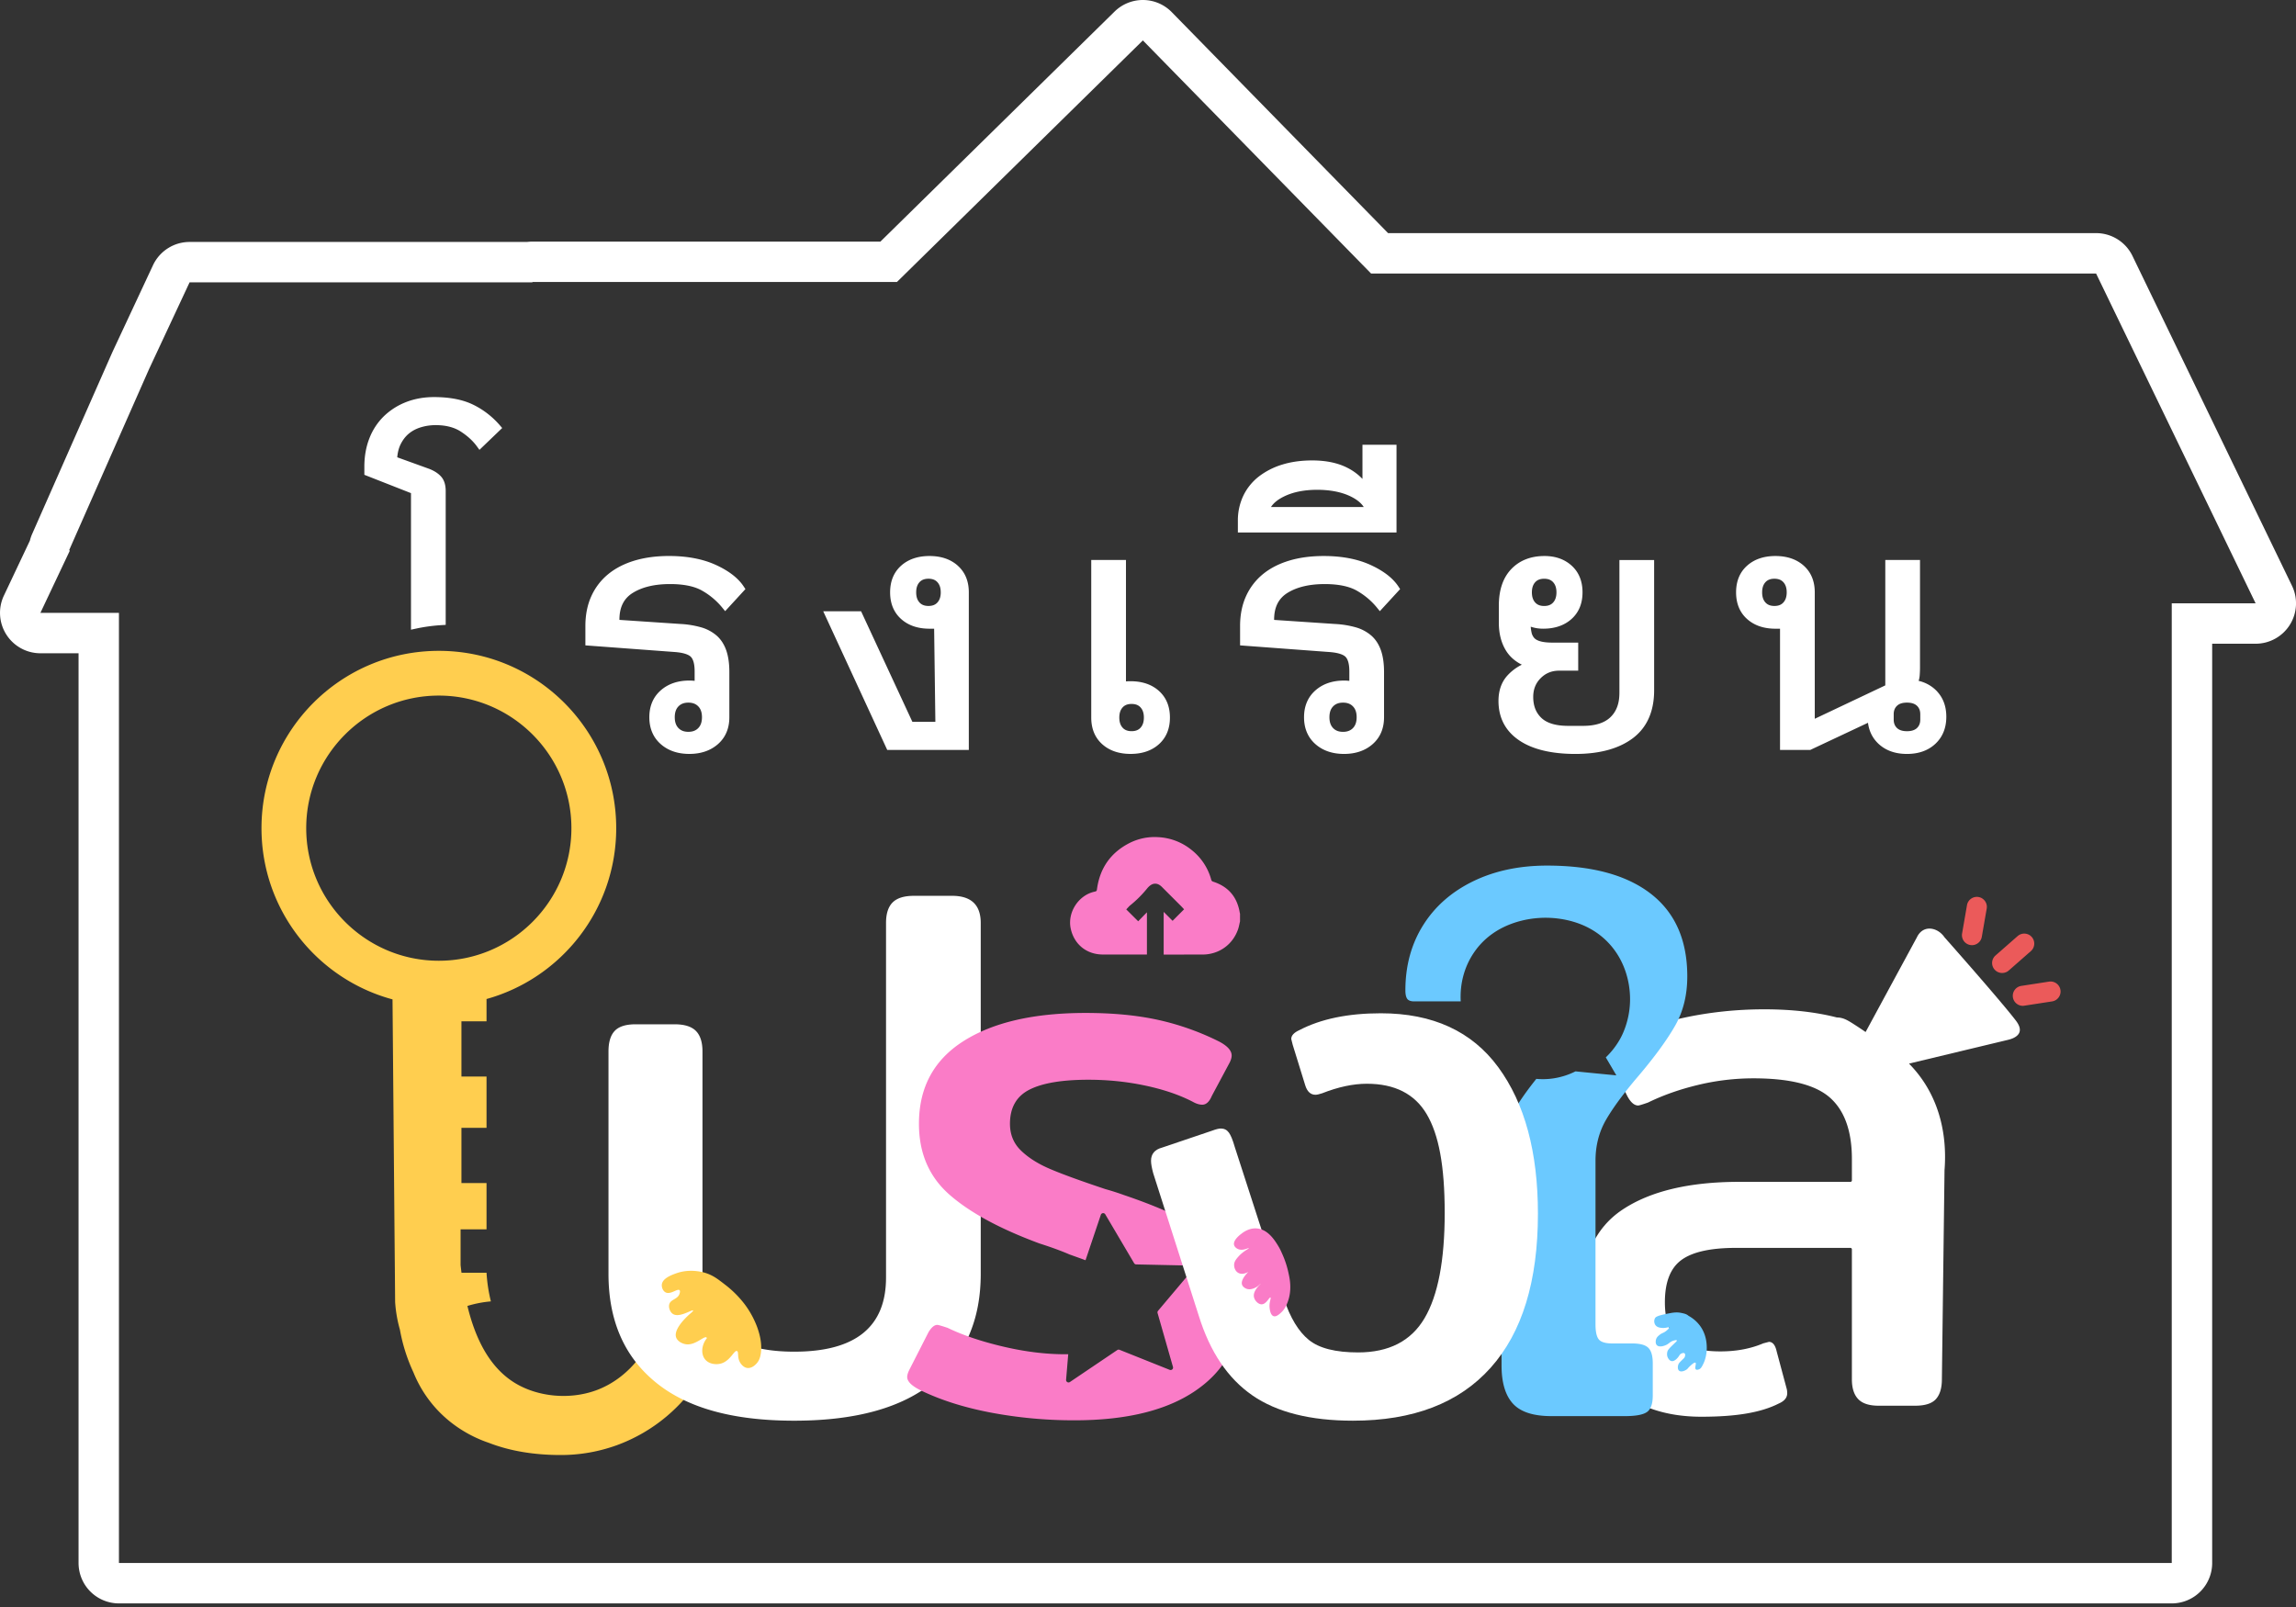 <svg xmlns="http://www.w3.org/2000/svg" fill="none" viewBox="0 0 200 140"><rect x="0" y="0" width="200" height="140" fill="#333333" stroke="none"/><clipPath id="a"><path d="M0 0h200v140H0z"/></clipPath><g clip-path="url(#a)"><path fill="#fff" d="M99.553 3.52l19.879 20.309h63.154l13.895 28.731h-7.304v83.606H10.361V53.391H3.52l2.565-5.425-.064-.032 6.964-15.782 3.529-7.554h29.87c-.004-.01-.006-.02-.009-.031H78.13zm0-3.52a3.52 3.52 0 00-2.466 1.009L76.69 21.049H46.375c-.16 0-.317.01-.473.03H16.515a3.52 3.52 0 00-3.189 2.03l-3.53 7.554-.03.069-6.964 15.783c-.085.19-.15.386-.198.583l-2.265 4.79a3.52 3.52 0 003.182 5.024h3.322v79.255a3.52 3.52 0 003.52 3.52h178.815a3.52 3.52 0 003.52-3.52V56.08h3.784a3.517 3.517 0 003.167-5.052l-13.894-28.732a3.52 3.52 0 00-3.169-1.987h-61.674L102.068 1.057A3.52 3.52 0 0099.587 0h-.034z"/><path fill="#eb5a5a" d="M171.774 82.34a.87.87 0 01-.86-1.02l.429-2.479a.872.872 0 011.718.298l-.43 2.478a.873.873 0 01-.859.724zM176.193 87.626a.873.873 0 01-.133-1.734l2.426-.374a.871.871 0 11.267 1.724l-2.427.374a.861.861 0 01-.133.01zM174.405 84.764a.87.87 0 01-.575-1.528l1.923-1.686a.872.872 0 011.15 1.312l-1.923 1.686a.868.868 0 01-.575.216z"/><g fill="#fff"><path d="M55.115 51.656c.819-.513 1.912-.773 3.251-.773 1.188 0 2.13.194 2.798.577a6.23 6.23 0 011.745 1.469l.257.315 1.767-1.924-.152-.229c-.48-.73-1.3-1.363-2.44-1.882-1.124-.511-2.492-.772-4.063-.772-1.092 0-2.092.132-2.972.392-.891.264-1.665.656-2.297 1.167a5.282 5.282 0 00-1.491 1.925c-.349.758-.526 1.638-.526 2.613v1.69l7.754.576c.899.065 1.274.264 1.43.42.217.217.332.653.332 1.26v.835a4.043 4.043 0 00-.46-.026c-1.012 0-1.852.289-2.496.858-.656.58-.99 1.366-.99 2.338 0 .971.334 1.759.99 2.338.644.57 1.484.857 2.495.857 1.012 0 1.852-.29 2.496-.857.657-.58.989-1.367.989-2.338v-3.946c0-.73-.09-1.36-.266-1.87-.185-.53-.466-.966-.84-1.295a3.556 3.556 0 00-1.367-.726 8.157 8.157 0 00-1.802-.29l-5.3-.355v-.018c0-1.08.378-1.841 1.155-2.328zm3.983 9.883c.213-.22.495-.327.864-.327s.65.107.863.327c.217.224.322.534.322.945 0 .41-.106.72-.322.944-.213.22-.496.327-.863.327-.368 0-.651-.106-.864-.327-.217-.224-.321-.533-.321-.944s.105-.722.321-.945zM83.433 49.282c-.625-.56-1.456-.843-2.469-.843-1.012 0-1.844.284-2.47.844-.635.57-.958 1.352-.958 2.322s.323 1.752.959 2.322c.624.561 1.455.845 2.47.845h.406l.107 8.116h-2.001l-4.468-9.632H71.71l5.576 12.078h7.106V51.605c0-.97-.323-1.751-.959-2.321zm-1.486 2.322c0 .378-.094.667-.288.882-.183.205-.439.304-.783.304-.343 0-.599-.1-.782-.304-.194-.214-.287-.503-.287-.882s.093-.666.287-.882c.183-.204.439-.304.782-.304.344 0 .6.1.783.304.194.216.287.504.287.882zM100.952 60.191c-.625-.56-1.456-.843-2.468-.843-.135 0-.27.004-.403.014V48.786h-3.025v13.727c0 .97.322 1.752.958 2.322.625.56 1.456.845 2.469.845s1.843-.284 2.468-.845c.636-.57.959-1.352.959-2.322s-.323-1.752-.959-2.322zm-1.311 2.322c0 .378-.094.667-.288.882-.183.205-.439.304-.782.304s-.6-.1-.783-.304c-.193-.214-.287-.503-.287-.882s.094-.666.287-.882c.183-.204.439-.304.783-.304s.6.1.782.304c.194.216.288.504.288.882zM112.143 51.657c.819-.513 1.912-.773 3.251-.773 1.189 0 2.131.195 2.8.577.684.392 1.27.887 1.744 1.469l.257.315 1.767-1.924-.151-.228c-.48-.73-1.301-1.364-2.441-1.882-1.124-.512-2.492-.772-4.063-.772-1.092 0-2.092.131-2.971.392-.892.264-1.664.655-2.298 1.166a5.291 5.291 0 00-1.491 1.925c-.348.758-.526 1.638-.526 2.613v1.69l7.754.577c.899.064 1.275.264 1.431.42.217.217.332.652.332 1.26v.834a4.056 4.056 0 00-.46-.026c-1.013 0-1.853.289-2.497.858-.656.58-.989 1.367-.989 2.338 0 .971.333 1.759.989 2.338.644.57 1.484.857 2.496.857 1.011 0 1.852-.289 2.495-.857.657-.58.989-1.367.989-2.338V58.54c0-.73-.089-1.36-.266-1.87-.184-.53-.466-.967-.84-1.295a3.553 3.553 0 00-1.367-.726 8.164 8.164 0 00-1.802-.289l-5.3-.355v-.02c0-1.079.378-1.84 1.155-2.327zm4.847 9.556c.368 0 .651.107.863.327.217.224.322.534.322.945 0 .41-.106.72-.322.944-.213.22-.496.328-.864.328-.369 0-.652-.107-.864-.328-.216-.224-.321-.532-.321-.944 0-.412.105-.722.321-.945.212-.22.495-.327.864-.327zM121.648 38.748h-2.967v2.975a4.773 4.773 0 00-1.332-.979c-.829-.42-1.855-.632-3.046-.632-.959 0-1.839.122-2.615.364a6.383 6.383 0 00-2.043 1.045 4.697 4.697 0 00-1.348 1.678 5.022 5.022 0 00-.469 2.168v1.02h13.819v-7.638zm-10.936 5.425c.218-.346.594-.653 1.122-.914.788-.39 1.765-.588 2.905-.588 1.139 0 2.144.197 2.934.588.528.261.904.568 1.121.914zM141.063 60.367c0 .915-.255 1.605-.778 2.112-.52.502-1.321.757-2.381.757h-1.306c-1.061 0-1.844-.231-2.325-.687-.482-.457-.717-1.057-.717-1.833 0-.663.214-1.2.651-1.637.439-.438.965-.651 1.609-.651h1.658v-2.445h-2.238c-.448 0-.811-.039-1.077-.118-.233-.068-.407-.164-.517-.287a1.072 1.072 0 01-.238-.507 3.446 3.446 0 01-.065-.474c.337.116.699.174 1.084.174 1.014 0 1.844-.284 2.469-.845.636-.57.958-1.352.958-2.322s-.317-1.75-.942-2.32c-.616-.561-1.413-.845-2.37-.845-1.197 0-2.17.382-2.894 1.138-.72.75-1.084 1.824-1.084 3.189v1.48c0 .953.213 1.777.633 2.449.318.51.778.915 1.372 1.212a4.264 4.264 0 00-1.262.948c-.512.568-.773 1.31-.773 2.209 0 1.472.609 2.63 1.809 3.44 1.157.781 2.804 1.178 4.898 1.178 2.093 0 3.775-.458 4.983-1.361 1.239-.927 1.868-2.335 1.868-4.184V48.79h-3.024v11.58zm-7.623-8.762c0-.377.094-.666.287-.882.183-.204.439-.304.783-.304s.599.1.782.304c.194.216.288.504.288.882s-.094.667-.288.883c-.183.204-.438.304-.782.304s-.6-.1-.783-.304c-.193-.215-.287-.504-.287-.883zM168.753 60.25a3.16 3.16 0 00-1.623-.934c.047-.153.077-.305.089-.459.02-.263.029-.505.029-.721v-9.351h-3.024v10.924l-6.143 2.91V51.604c0-.97-.323-1.752-.959-2.322-.625-.56-1.456-.843-2.468-.843-1.013 0-1.845.284-2.469.844-.636.57-.958 1.352-.958 2.322s.322 1.753.958 2.322c.624.56 1.455.845 2.469.845h.401v10.561h2.636l5.026-2.365c.095.738.404 1.354.921 1.836.626.582 1.458.878 2.475.878s1.848-.297 2.474-.882c.632-.592.953-1.385.953-2.356 0-.885-.265-1.622-.79-2.192zm-1.482 1.973v.465c0 .31-.093.549-.284.733-.191.185-.486.28-.873.28s-.678-.092-.873-.28c-.191-.184-.284-.423-.284-.733v-.465c0-.308.093-.549.284-.732.195-.188.481-.28.873-.28s.68.095.873.28c.191.184.284.424.284.733zm-11.635-10.619c0 .378-.094.667-.288.882-.183.205-.439.304-.782.304-.344 0-.6-.1-.783-.304-.194-.214-.287-.503-.287-.882s.093-.666.287-.882c.183-.204.439-.304.783-.304.343 0 .599.1.782.304.194.216.288.504.288.882zM41.242 35.269c-.898-.448-2.054-.676-3.436-.676-.871 0-1.684.145-2.419.43a5.803 5.803 0 00-1.93 1.221 5.415 5.415 0 00-1.273 1.923c-.295.744-.446 1.584-.446 2.494v.704l4.062 1.596v11.897l.426-.092c.743-.16 1.506-.263 2.268-.308l.33-.02v-11.66c0-.53-.13-.95-.391-1.247-.238-.273-.582-.5-1.018-.675l-2.812-1.017c.038-.439.138-.82.297-1.14.19-.378.432-.692.722-.93.29-.24.64-.422 1.04-.544.41-.125.844-.188 1.29-.188.874 0 1.606.187 2.174.553.589.38 1.06.81 1.4 1.275l.238.325 1.981-1.902-.217-.252a7.305 7.305 0 00-2.285-1.768z"/></g><path fill="#ffce4f" d="M61.012 119.327l-5.412-.933-.063.078c-.694.87-1.895 2.039-3.675 2.674-2.275.811-5.027.549-7.013-.666-2.238-1.371-3.457-3.908-4.133-6.708a9.778 9.778 0 012.044-.396 13.764 13.764 0 01-.379-2.495H40.2a42.55 42.55 0 01-.079-.671v-3.111h2.26v-4.032h-2.186v-4.812h2.186v-4.47h-2.186v-4.812h2.186v-1.94c6.515-1.813 11.296-7.79 11.296-14.883 0-8.533-6.917-15.45-15.45-15.45-8.531 0-15.449 6.918-15.449 15.45 0 7.136 4.839 13.14 11.414 14.915l.16 18.665c.015 1.566.027 3.133.042 4.7l.025 3.003a11.546 11.546 0 00.418 2.411 15.054 15.054 0 001.177 3.717c.328.811.793 1.679 1.455 2.531 1.7 2.191 3.865 3.185 5.097 3.6 1.821.71 3.92 1.068 6.288 1.068 1.697 0 3.327-.298 4.84-.842a.268.268 0 01.026-.007l.02-.007c.016-.006.03-.015.047-.02a14.411 14.411 0 007.452-6.263l.132-.234-.357-.061zM26.674 72.149c0-6.37 5.182-11.55 11.55-11.55s11.55 5.181 11.55 11.55-5.181 11.55-11.55 11.55-11.55-5.182-11.55-11.55z"/><path fill="#fff" d="M175.571 88.878c-.713-.938-3.031-3.651-6.187-7.219-.434-.638-1.159-.902-1.719-.687-.426.163-.627.555-.688.687-1.49 2.75-2.98 5.5-4.468 8.25-.274-.19-.621-.424-1.032-.687-.542-.347-.909-.56-1.409-.58h-.056c-1.846-.475-3.962-.712-6.352-.712s-4.828.256-7.135.768c-1.668.369-3.147.829-4.442 1.378a.13.13 0 00-.077.119v3.222a.127.127 0 01-.121.127l-.901.039a.127.127 0 00-.108.184l.904 1.775c.285.512.591.768.918.768.081 0 .365-.085.851-.254.005-.001.008-.003.013-.006 1.304-.638 2.752-1.148 4.342-1.53a20.578 20.578 0 014.838-.577c3.185 0 5.409.566 6.675 1.694 1.265 1.13 1.898 2.91 1.898 5.341v1.856c0 .07-.056.127-.126.127h-9.671c-4.37 0-7.769.81-10.197 2.429-2.43 1.621-3.644 4.35-3.644 8.186 0 3.113.979 5.532 2.939 7.259 1.959 1.727 4.49 2.589 7.593 2.589s5.226-.383 6.737-1.151c.489-.212.734-.511.734-.895 0-.17-.021-.32-.061-.448l-.857-3.197c-.122-.554-.348-.832-.674-.832l-.482.126-.014.004c-1.101.469-2.344.701-3.729.701-1.633 0-2.847-.32-3.644-.96-.795-.639-1.194-1.748-1.194-3.326 0-1.748.48-2.974 1.439-3.677s2.542-1.055 4.746-1.055h9.977c.071 0 .127.057.127.127v11.321c0 .767.184 1.343.552 1.727.367.383.958.575 1.776.575h3.184c.858 0 1.46-.192 1.807-.575.346-.384.521-.96.521-1.727l.23-18.22c.128-1.619.123-4.838-1.859-7.774-.392-.58-.814-1.08-1.235-1.508l8.595-2.063c.256-.057.888-.233 1.031-.688.126-.397-.19-.829-.343-1.03zM57.096 120.41c-2.729-2.238-4.092-5.381-4.092-9.433V91.6c0-.81.18-1.407.543-1.79.362-.384.97-.575 1.823-.575h3.39c.852 0 1.471.191 1.855.575.383.383.576.98.576 1.79v19.698c0 4.307 2.664 6.458 7.994 6.458s7.995-2.152 7.995-6.458v-30.89c0-.81.192-1.406.576-1.79.384-.383 1-.575 1.855-.575h3.325c1.662 0 2.494.79 2.494 2.367v30.569c0 4.007-1.364 7.141-4.093 9.401-2.73 2.261-6.78 3.389-12.152 3.389s-9.359-1.119-12.087-3.357z"/><path fill="#ffce4f" d="M59.197 112.698c-.147.49-.732.483-.883.883-.11.287.036.709.294.883.569.386 1.694-.418 1.766-.294.036.065-.268.263-.59.589-.236.24-1.115 1.131-.883 1.766.124.336.54.55.884.589.821.091 1.577-.782 1.766-.589l.027.051c-.498.628-.526 1.42-.145 1.868.333.392.935.468 1.375.344.825-.234 1.145-1.189 1.392-1.087.184.077-.028.6.327 1.087.061.083.248.339.555.385.41.061.738-.296.82-.385.235-.256.315-.55.358-.793.07-.396.131-1.171-.295-2.355a7.925 7.925 0 00-1.094-2.01 9.122 9.122 0 00-1.719-1.718c-.629-.486-1-.772-1.601-.981-.206-.072-1.37-.458-2.65 0-.378.135-1.194.427-1.25.981-.026.254.106.576.343.687.432.203 1.03-.375 1.202-.196.069.072.023.217 0 .295z"/><path fill="#fa7cc7" d="M107.033 109.797c-.597-1.151-1.609-2.163-3.037-3.037-1.429-.873-3.465-1.759-6.107-2.654a22.831 22.831 0 00-1.6-.512c-2.173-.725-3.783-1.31-4.827-1.758-1.045-.447-1.887-.98-2.526-1.6-.64-.617-.96-1.396-.96-2.333 0-1.407.565-2.398 1.695-2.973 1.128-.575 2.845-.864 5.146-.864 1.705 0 3.357.172 4.956.512 1.599.341 2.973.81 4.124 1.407.298.17.576.255.832.255.34 0 .617-.255.832-.767l1.471-2.75c.17-.298.256-.554.256-.767 0-.426-.363-.832-1.086-1.215a22.914 22.914 0 00-5.308-1.886c-1.834-.405-3.943-.608-6.331-.608-4.52 0-8.069.821-10.647 2.461-2.58 1.642-3.868 4.04-3.868 7.195 0 2.558.884 4.614 2.653 6.17 1.769 1.557 4.38 2.973 7.833 4.252 1.065.341 1.94.662 2.622.96.506.179.972.348 1.402.505l1.334-3.958a.213.213 0 01.386-.04l2.513 4.258a.213.213 0 00.18.104l4.77.102c.18.004.275.214.159.351l-3.024 3.588a.211.211 0 00-.042.196l1.341 4.693a.213.213 0 01-.285.256l-4.367-1.746a.214.214 0 00-.2.021l-4.126 2.785a.213.213 0 01-.332-.195l.186-2.229c-.094 0-.183.005-.278.005-1.706 0-3.507-.224-5.403-.671-1.897-.447-3.507-.992-4.828-1.631-.512-.17-.81-.256-.895-.256-.256 0-.512.214-.768.639l-1.662 3.262c-.128.256-.193.469-.193.639 0 .384.384.768 1.151 1.151 1.747.853 3.795 1.503 6.139 1.95a38.84 38.84 0 007.29.671c4.517 0 8.034-.863 10.55-2.589 2.514-1.726 3.773-4.038 3.773-6.937 0-1.791-.299-3.262-.895-4.413z"/><path fill="#6bc9ff" d="M139.911 97.533c.617-1.065 1.566-2.344 2.845-3.836 1.406-1.663 2.461-3.112 3.165-4.348.703-1.236 1.055-2.664 1.055-4.285 0-3.154-1.055-5.552-3.166-7.193-2.109-1.64-5.127-2.462-9.048-2.462-2.429 0-4.582.46-6.458 1.375-1.876.918-3.325 2.197-4.348 3.837-1.024 1.641-1.535 3.528-1.535 5.659 0 .341.054.586.159.735.107.15.31.224.608.224h4.053c-.08-1.46.274-2.972 1.166-4.273 1.883-2.749 5.092-2.956 5.714-2.996.654-.042 3.923-.171 6.134 2.329 1.502 1.697 1.676 3.657 1.717 4.212.156 2.095-.645 3.626-.808 3.927a6.855 6.855 0 01-1.286 1.68l.919 1.566a728.856 728.856 0 01-3.523-.345h-.002c-.005 0-.017-.003-.032 0a.055.055 0 00-.023.008 6.467 6.467 0 01-1.785.582c-.606.103-1.148.101-1.607.061-.757.946-1.385 1.83-1.877 2.652-.768 1.279-1.151 2.685-1.151 4.22v18.096c0 1.492.329 2.601.991 3.325.661.725 1.78 1.088 3.357 1.088h6.394c.937 0 1.577-.118 1.918-.352.34-.234.512-.714.512-1.439v-2.813c0-.64-.128-1.088-.384-1.344-.256-.255-.725-.383-1.407-.383h-1.727c-.597 0-.991-.118-1.182-.352s-.288-.671-.288-1.311v-14.259c0-1.321.309-2.516.927-3.581z"/><path fill="#fff" d="M109.09 121.561c-2.132-1.471-3.689-3.782-4.668-6.938l-3.966-12.406c-.128-.468-.192-.832-.192-1.088 0-.596.32-.979.959-1.15l4.35-1.472c.34-.128.596-.191.767-.191.298 0 .533.117.704.352.17.234.34.65.511 1.247l4.285 13.238c.554 1.662 1.279 2.857 2.174 3.582s2.323 1.087 4.285 1.087c2.685 0 4.614-.991 5.787-2.974s1.759-5.041 1.759-9.177-.522-6.832-1.566-8.602c-1.045-1.768-2.782-2.654-5.213-2.654-1.194 0-2.494.278-3.901.832-.256.085-.448.128-.576.128-.427 0-.725-.277-.895-.832l-1.088-3.518-.128-.511c0-.298.234-.554.703-.768 1.876-.98 4.243-1.47 7.099-1.47 4.519 0 7.93 1.565 10.232 4.7 2.302 3.133 3.454 7.386 3.454 12.758 0 5.884-1.375 10.36-4.125 13.43-2.75 3.071-6.747 4.605-11.99 4.605-3.71 0-6.63-.735-8.762-2.206z"/><path fill="#fa7cc7" d="M108.19 107.443c-.111.079-.817.589-.688 1.031.063.217.298.324.344.344.426.184.909-.129.933-.078.023.051-.501.262-.933.765-.173.202-.338.4-.344.688-.005.23.09.534.344.687.378.23.833-.04.907-.084.227-.135.37-.336.369-.337-.002-.002-1.114.874-.932 1.453.066.214.291.319.343.343.436.204.939-.142.999-.184.162-.115.267-.247.278-.237.026.022-.654.557-.589 1.109.041.352.385.696.687.687.404-.011.661-.646.762-.593.08.042-.139.421-.074.937.016.131.075.6.344.688.241.079.525-.19.687-.344.193-.182.316-.381.418-.594.152-.317.312-.768.344-1.375.032-.619-.068-1.077-.173-1.547a8.138 8.138 0 00-.516-1.548c-.112-.251-.203-.455-.344-.687-.301-.497-.901-1.476-1.891-1.548-.629-.046-1.105.298-1.277.421z"/><path fill="#6bc9ff" d="M145.015 114.494c-.7.148-.805.259-.858.358a.584.584 0 00.043.586c.158.221.452.24.608.25.337.022.554-.104.587-.043.038.072-.241.291-.271.314-.244.189-.349.161-.565.337-.113.093-.241.196-.299.378-.044.139-.067.389.071.523.192.189.625.08.88-.065.208-.118.285-.251.564-.336.037-.012.263-.079.293-.021.024.043-.085.134-.271.314-.325.313-.489.473-.543.63-.011.032-.106.319.043.587.033.058.136.242.315.271.26.041.516-.276.564-.337.117-.146.133-.243.271-.315.022-.011.201-.1.293-.021.094.081.029.276.022.294-.042.116-.111.153-.271.314-.157.156-.235.234-.272.315-.078.171-.109.458.044.586.175.146.493.007.643-.094.12-.081.112-.123.294-.294.122-.115.39-.366.486-.308.109.067-.107.47.043.587.094.074.271-.012.294-.021.11-.053.179-.142.271-.315a2.79 2.79 0 00.25-.607 3.53 3.53 0 00.126-1.1c-.015-.302-.062-1.047-.587-1.763a3.045 3.045 0 00-.993-.862c-.169-.153-.352-.194-.608-.25-.457-.101-.803-.032-1.465.108z"/><path fill="#fa7cc7" d="M107.991 79.506c-.224-1.369-.998-2.269-2.316-2.696-.098-.032-.141-.079-.166-.17a4.963 4.963 0 00-1.769-2.637 4.989 4.989 0 00-2.873-1.072 4.84 4.84 0 00-2.513.53c-1.605.832-2.53 2.156-2.79 3.944-.032.231-.025.232-.26.286-1.378.32-2.329 1.81-2.038 3.194.291 1.382 1.385 2.27 2.8 2.272.698.002 1.396 0 2.094 0 .032 0 .063-.002.095-.004l.002.006h1.65v-3.68l-.58.595-.181.187-.185-.183-.496-.494-.183-.182-.175-.175.168-.182.022-.023c.041-.045.092-.101.152-.148a9.85 9.85 0 001.472-1.468c.15-.18.387-.422.706-.422.201 0 .393.094.588.288l1.665 1.665c.027.027.052.054.073.077l.019.02.171.183-.176.176-.397.397-.247.249-.182.182-.182-.183-.594-.596v3.718h1.772l1.628-.001c1.417-.009 2.611-.858 3.078-2.197.078-.224.116-.463.172-.695v-.664c-.008-.032-.018-.064-.024-.096z"/></g></svg>
